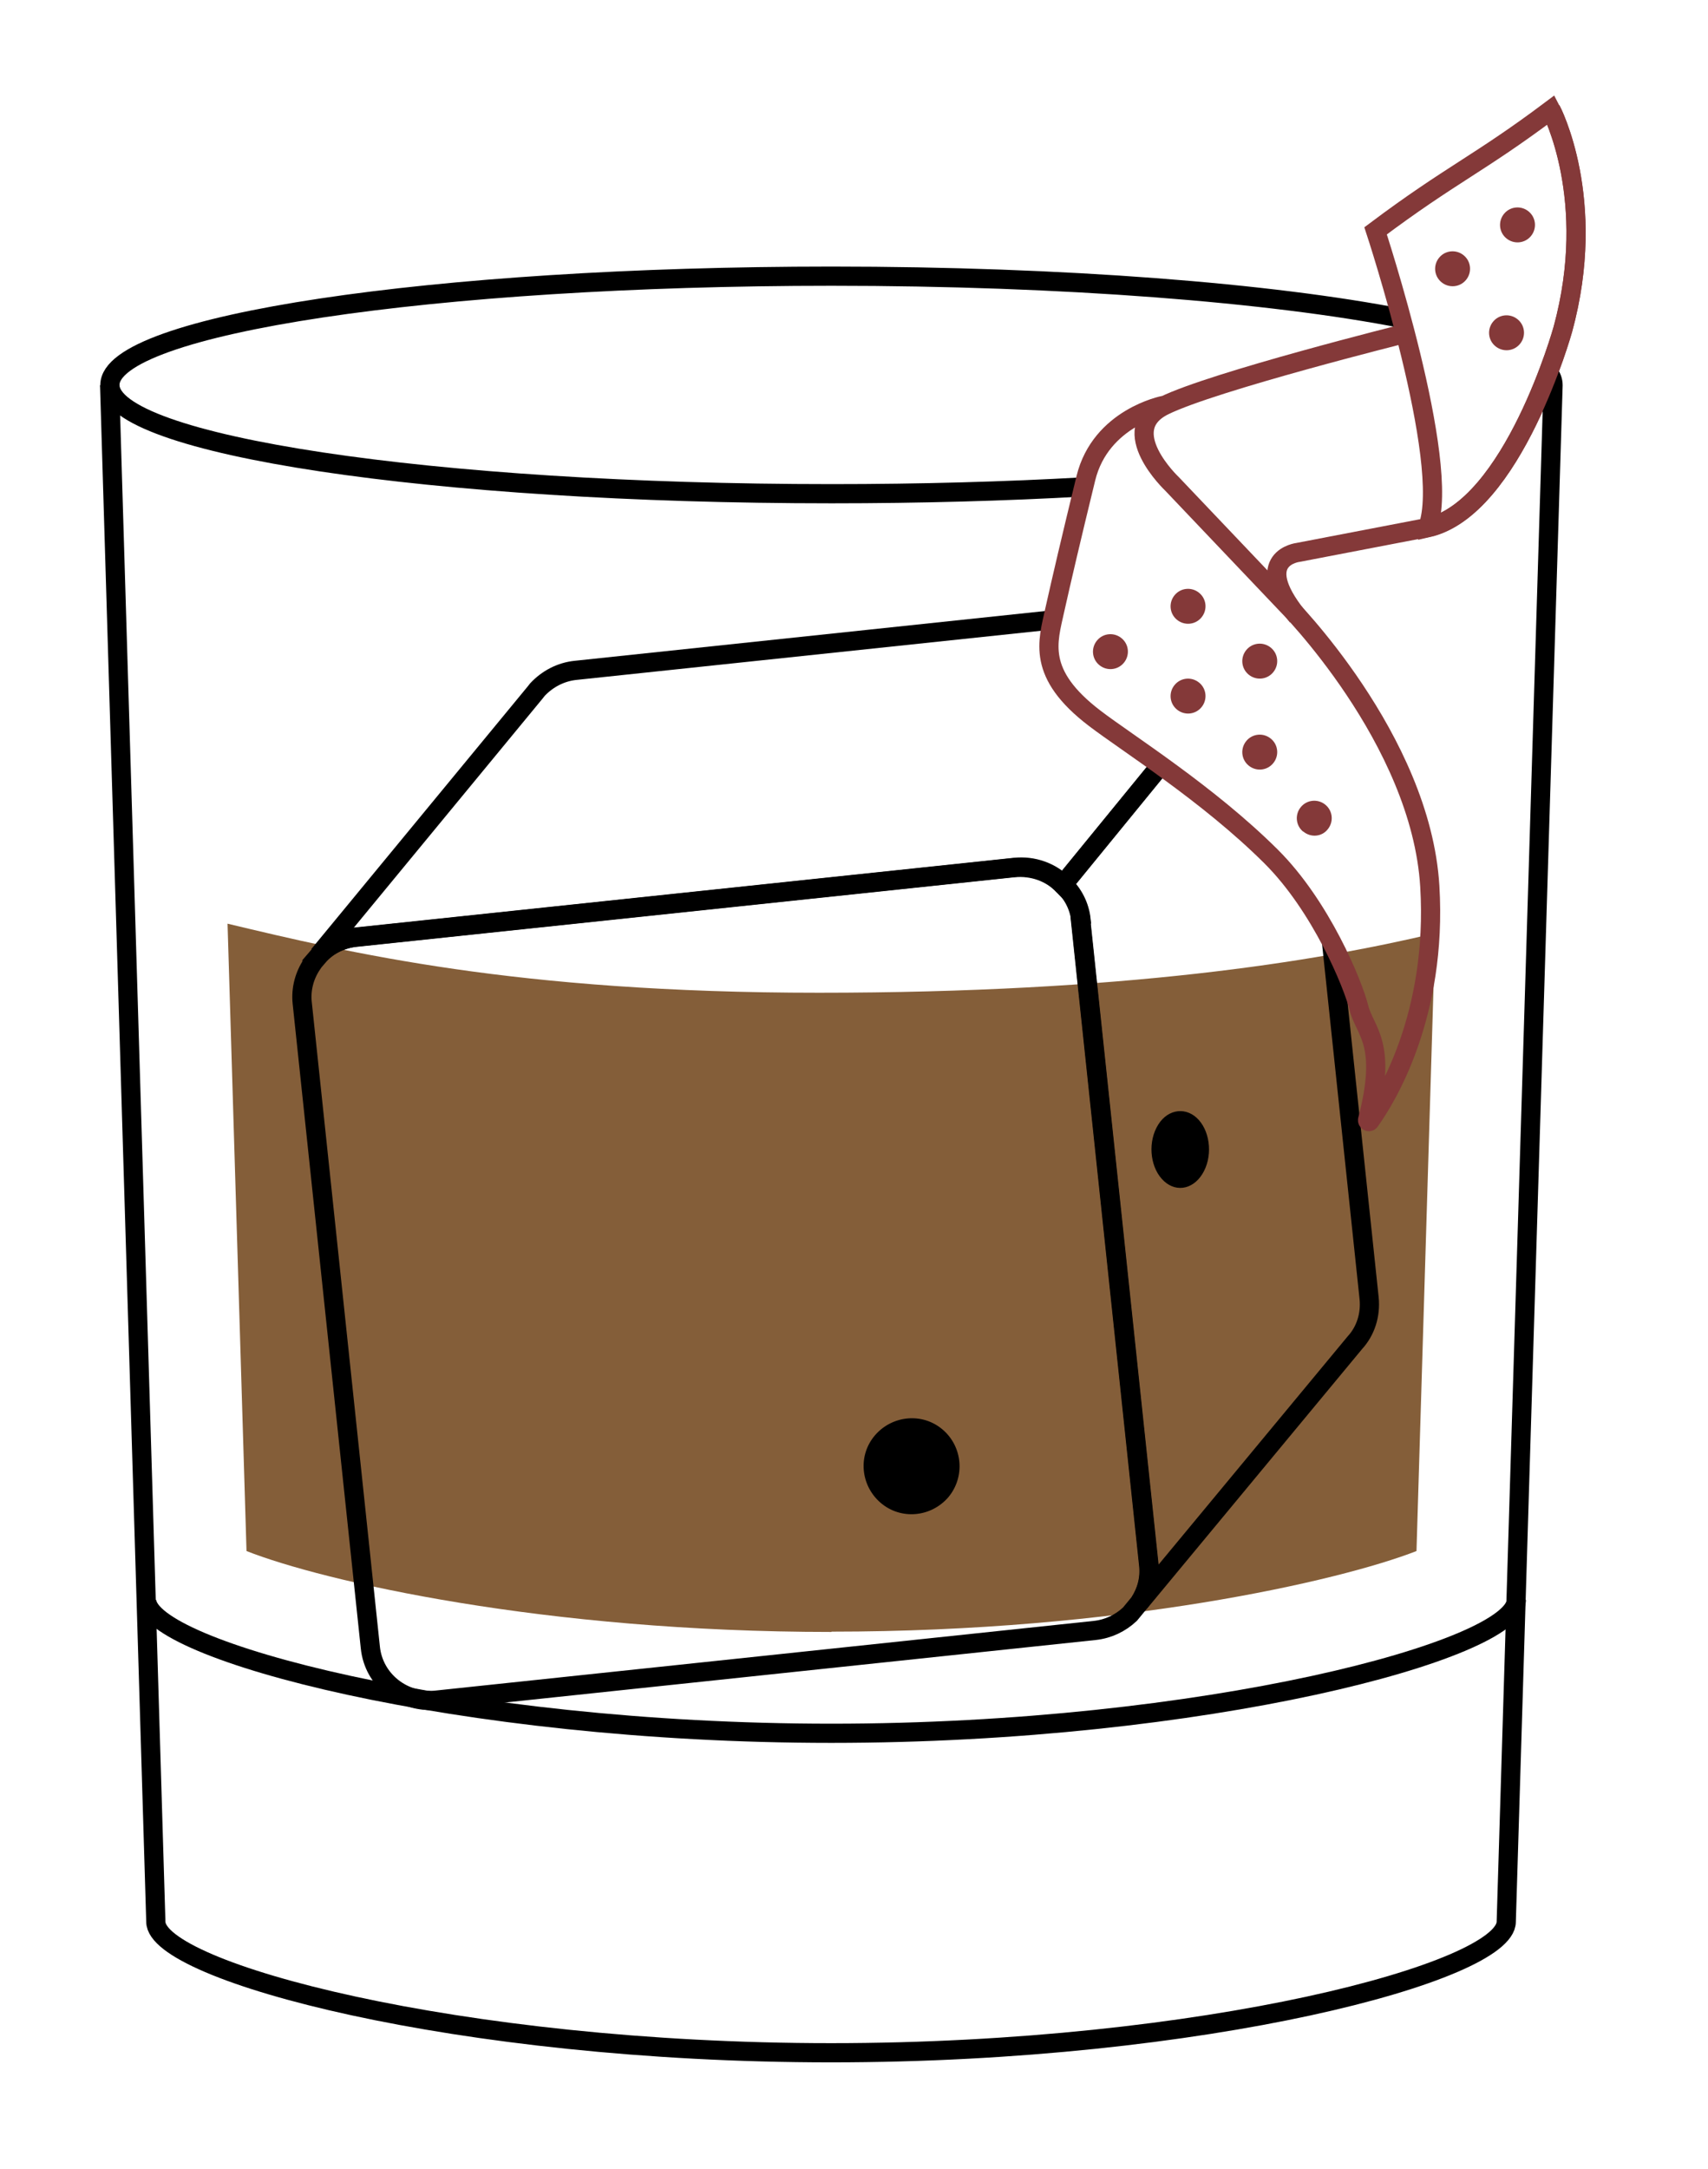 <svg width="89" height="113" viewBox="0 0 89 113" fill="none" xmlns="http://www.w3.org/2000/svg">
<mask id="mask0_105_5612" style="mask-type:luminance" maskUnits="userSpaceOnUse" x="0" y="0" width="89" height="113">
<path d="M89 0H0V112.651H89V0Z" fill="white"/>
</mask>
<g mask="url(#mask0_105_5612)">
<path d="M43.32 85.017C28.345 85.017 16.844 82.377 12.845 80.802L11.857 48.12C18.141 49.617 26.832 51.717 42.672 51.717C58.511 51.717 68.515 50.111 74.783 48.614L73.81 80.802C69.812 82.361 58.31 85.001 43.336 85.001" fill="#845E39"/>
<path d="M56.471 25.365C52.38 25.596 47.95 25.72 43.334 25.72C22.554 25.72 5.727 23.188 5.727 20.054C5.727 16.92 22.569 14.388 43.334 14.388C55.452 14.388 66.228 15.253 73.098 16.596" stroke="black" stroke-miterlimit="10"/>
<path d="M7.643 83.349C7.643 85.958 23.899 90.296 43.32 90.296C62.741 90.296 79.012 85.958 79.012 83.349" stroke="black" stroke-miterlimit="10"/>
<path d="M56.302 47.95L59.853 81.528C59.93 82.253 59.745 82.917 59.375 83.488L58.88 84.09C58.386 84.554 57.754 84.862 57.043 84.939L22.756 88.567C21.027 88.753 19.467 87.533 19.297 85.82L15.747 52.242C15.67 51.516 15.87 50.806 16.256 50.235V50.204L16.642 49.756C17.121 49.231 17.8 48.907 18.556 48.815L52.86 45.187C53.848 45.079 54.774 45.434 55.407 46.067C55.916 46.545 56.256 47.194 56.333 47.919L56.302 47.95Z" stroke="black" stroke-miterlimit="10"/>
<path d="M69.379 49.046L71.34 67.618C71.433 68.498 71.155 69.347 70.599 69.949L59.391 83.473C59.761 82.902 59.947 82.238 59.87 81.512L56.319 47.95C56.242 47.224 55.902 46.561 55.393 46.097L60.487 39.861" stroke="black" stroke-miterlimit="10"/>
<path d="M60.471 39.861L55.376 46.097C54.743 45.449 53.817 45.109 52.829 45.202L18.526 48.83C17.769 48.907 17.09 49.247 16.611 49.756L27.896 36.063L28.005 35.924C28.514 35.383 29.209 34.998 30.012 34.92L54.82 32.296" stroke="black" stroke-miterlimit="10"/>
<path d="M74.396 27.479C75.662 24.129 71.679 12.026 71.679 12.026C75.615 9.077 77.051 8.552 80.818 5.727C80.818 5.727 83.288 10.39 81.436 17.167C81.436 17.167 78.842 26.491 74.396 27.495V27.479Z" stroke="#843939" stroke-miterlimit="10"/>
<path d="M60.641 21.119C60.641 21.119 57.353 21.752 56.581 24.917C55.809 28.081 55.33 30.135 54.96 31.787C54.605 33.423 53.987 35.09 57.044 37.421C58.742 38.718 62.941 41.343 66.23 44.615C68.839 47.209 70.506 51.269 70.815 52.52C71.123 53.739 72.312 54.341 71.262 58.34C71.247 58.402 71.324 58.463 71.37 58.417C72.219 57.244 74.906 52.906 74.504 46.175C74.041 38.487 67.017 31.462 67.017 31.462L61.073 25.21C61.073 25.21 58.094 22.4 60.656 21.134C63.219 19.868 73.238 17.367 73.238 17.367" stroke="#843939" stroke-miterlimit="10"/>
<path d="M74.396 27.48L67.65 28.776C67.65 28.776 65.164 29.054 67.603 32.111" stroke="#843939" stroke-miterlimit="10"/>
<path d="M80.679 19.405C80.849 19.621 80.926 19.837 80.926 20.069L78.487 100.115C78.487 102.724 62.74 106.939 43.303 106.939C23.867 106.939 8.12 102.709 8.12 100.115L5.712 20.054" stroke="black" stroke-miterlimit="10"/>
<path d="M61.32 32.28C61.706 32.604 62.277 32.558 62.601 32.172C62.925 31.786 62.879 31.215 62.493 30.891C62.107 30.567 61.536 30.613 61.212 30.999C60.887 31.385 60.934 31.956 61.32 32.28Z" fill="#843939"/>
<path d="M78.487 12.412C78.874 12.736 79.445 12.69 79.769 12.304C80.093 11.918 80.047 11.347 79.661 11.022C79.275 10.698 78.704 10.744 78.379 11.13C78.055 11.516 78.102 12.088 78.487 12.412Z" fill="#843939"/>
<path d="M75.105 14.697C75.491 15.021 76.062 14.975 76.386 14.589C76.71 14.203 76.664 13.632 76.278 13.307C75.892 12.983 75.321 13.03 74.997 13.415C74.672 13.802 74.719 14.373 75.105 14.697Z" fill="#843939"/>
<path d="M61.32 36.958C61.706 37.282 62.277 37.236 62.601 36.85C62.925 36.464 62.879 35.893 62.493 35.569C62.107 35.245 61.536 35.291 61.212 35.677C60.887 36.063 60.934 36.634 61.32 36.958Z" fill="#843939"/>
<path d="M65.056 35.137C65.442 35.461 66.013 35.415 66.337 35.029C66.662 34.643 66.615 34.072 66.229 33.747C65.843 33.423 65.272 33.469 64.948 33.855C64.624 34.241 64.67 34.813 65.056 35.137Z" fill="#843939"/>
<path d="M65.056 39.876C65.442 40.2 66.013 40.154 66.337 39.768C66.662 39.382 66.615 38.811 66.229 38.487C65.843 38.163 65.272 38.209 64.948 38.595C64.624 38.981 64.67 39.552 65.056 39.876Z" fill="#843939"/>
<path d="M67.912 43.319C68.298 43.643 68.869 43.597 69.178 43.211C69.502 42.825 69.456 42.254 69.07 41.929C68.684 41.605 68.113 41.652 67.789 42.038C67.465 42.423 67.511 42.995 67.897 43.319" fill="#843939"/>
<path d="M77.915 18.031C78.301 18.355 78.872 18.309 79.197 17.923C79.521 17.537 79.475 16.966 79.089 16.642C78.703 16.318 78.131 16.364 77.807 16.75C77.483 17.136 77.529 17.707 77.915 18.031Z" fill="#843939"/>
<path d="M57.276 34.642C57.662 34.967 58.233 34.92 58.557 34.534C58.881 34.148 58.835 33.577 58.449 33.253C58.063 32.929 57.492 32.975 57.168 33.361C56.843 33.747 56.89 34.318 57.276 34.642Z" fill="#843939"/>
<path d="M80.819 5.712C80.819 5.712 83.289 10.374 81.436 17.151C81.436 17.151 78.843 26.476 74.397 27.48" stroke="#843939" stroke-miterlimit="10"/>
<path d="M45.888 78.289C46.937 79.191 48.512 79.046 49.416 77.998C50.291 76.951 50.174 75.38 49.124 74.478C48.075 73.577 46.5 73.722 45.596 74.769C44.692 75.817 44.838 77.387 45.888 78.289Z" fill="black"/>
<path d="M60.531 61.406C61.177 62.138 62.121 62.005 62.643 61.173C63.19 60.309 63.09 59.046 62.469 58.348C61.848 57.65 60.879 57.749 60.357 58.58C59.81 59.445 59.91 60.708 60.531 61.406Z" fill="black"/>
</g>
</svg>
